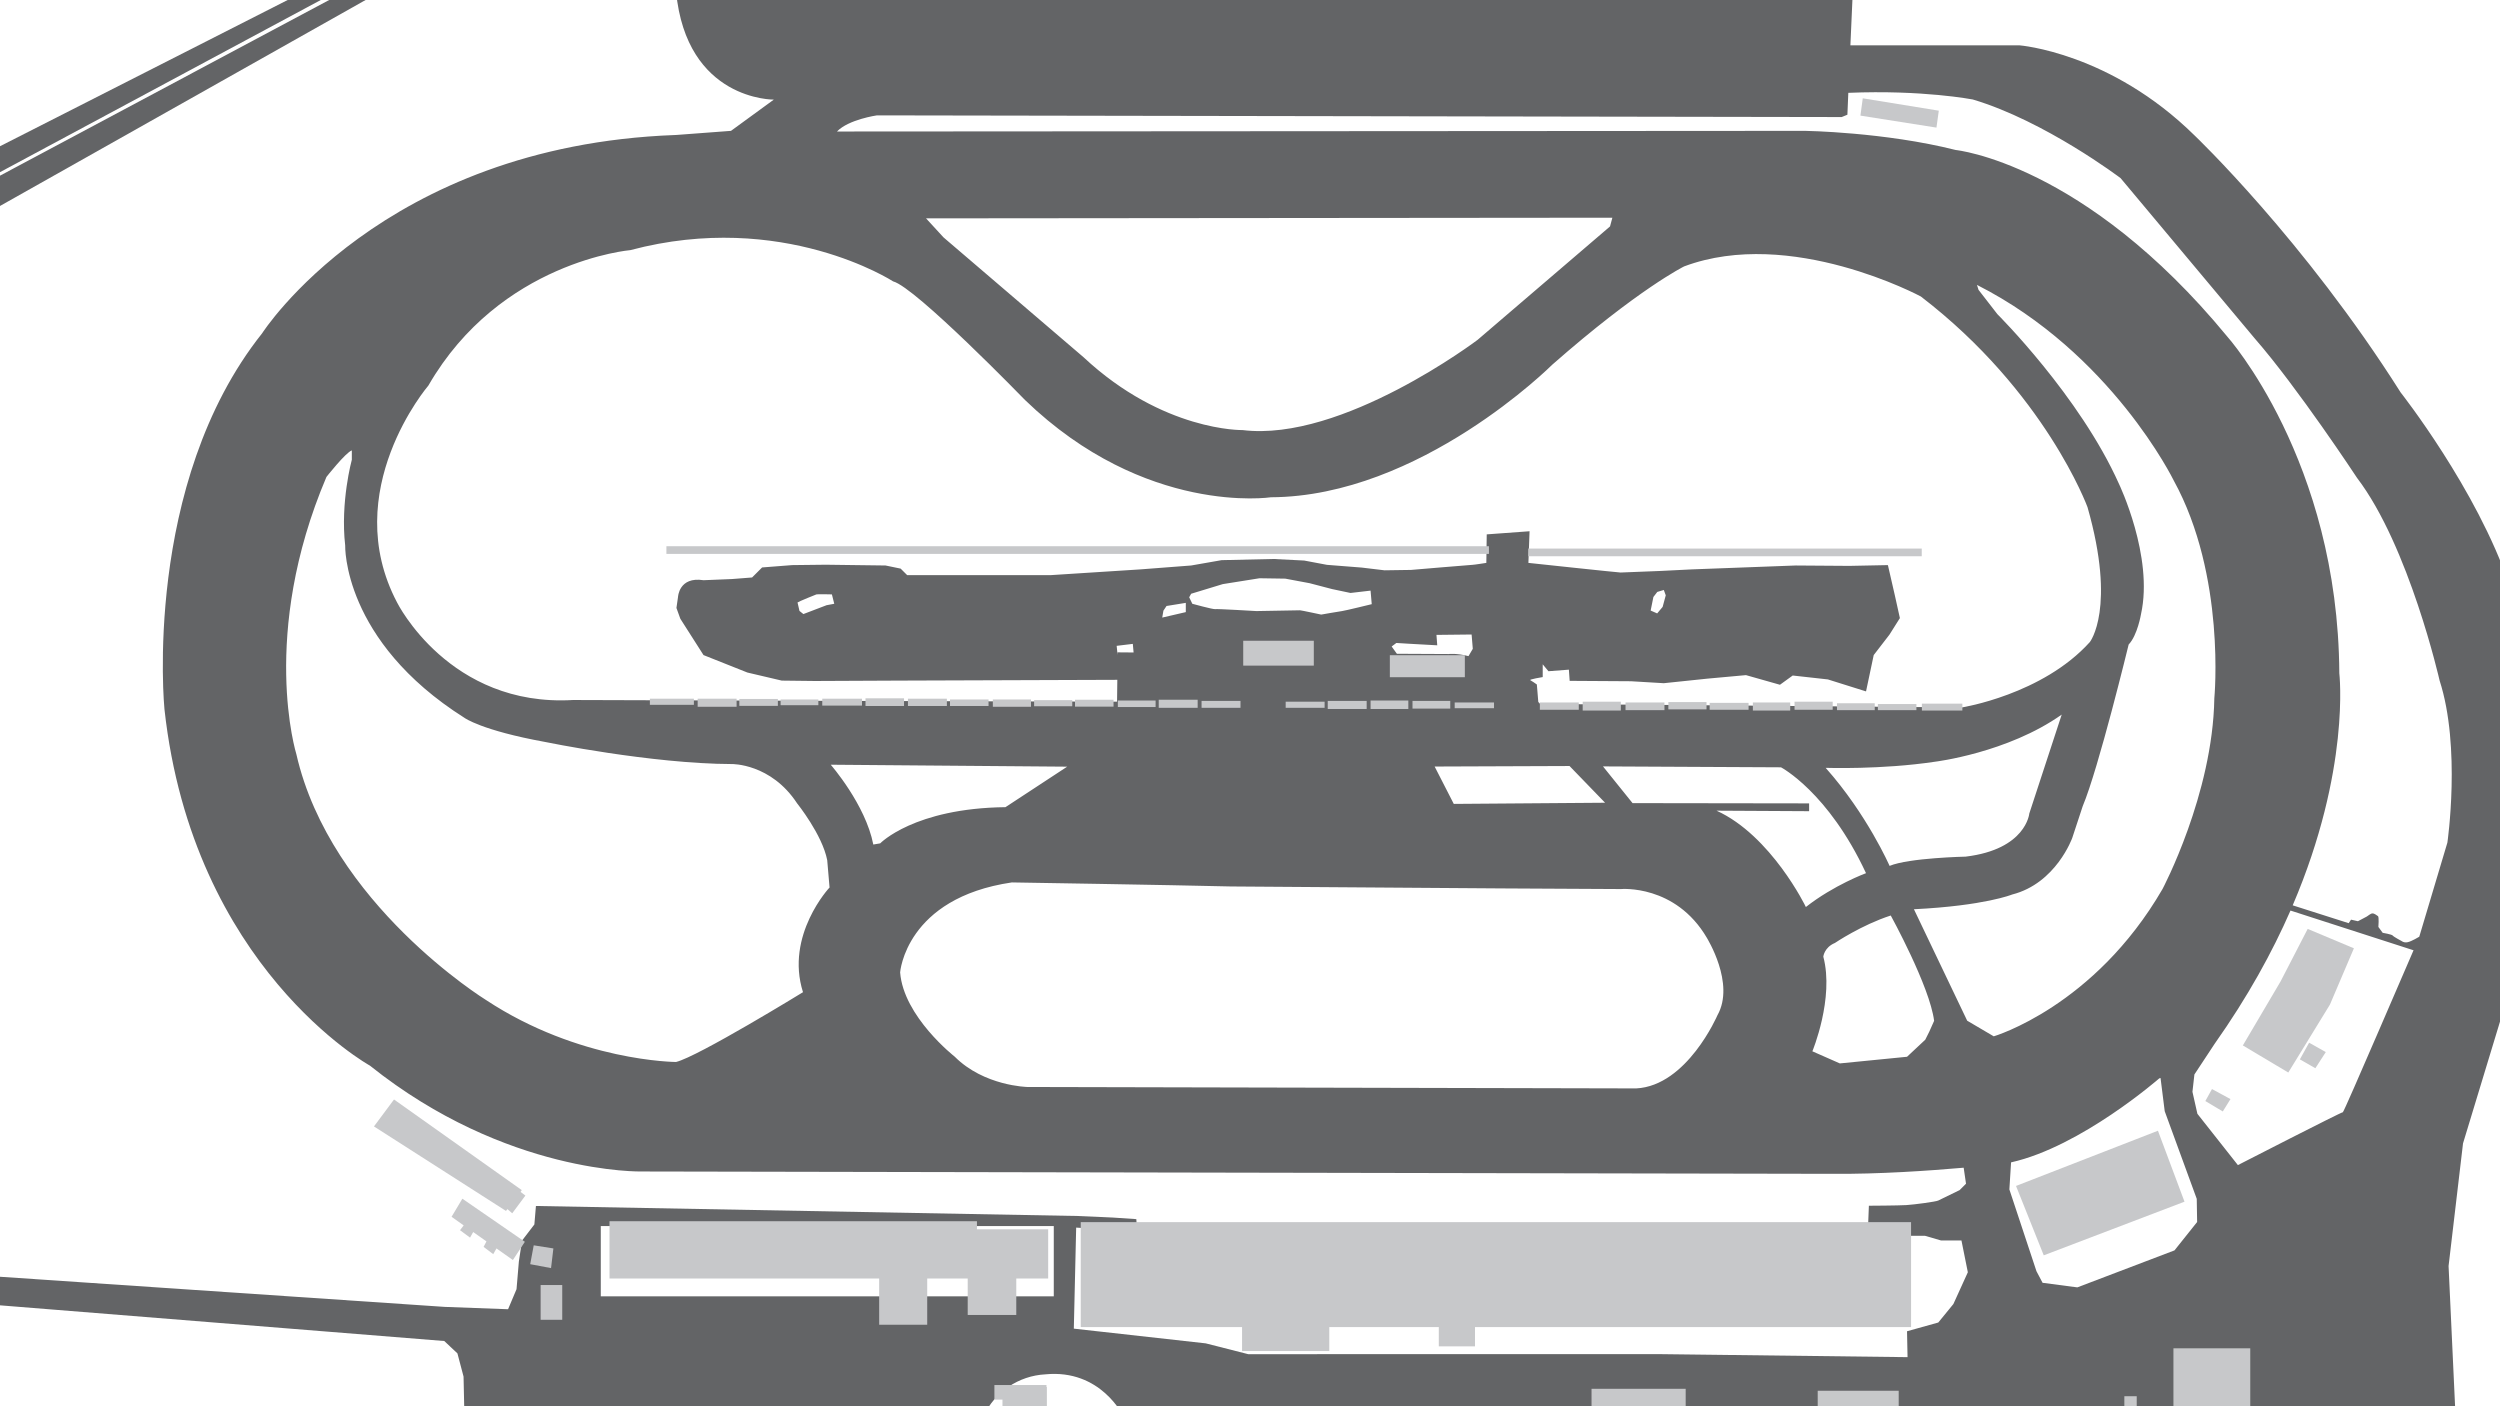 <?xml version="1.0" encoding="utf-8"?>
<!-- Generator: Adobe Illustrator 24.0.1, SVG Export Plug-In . SVG Version: 6.00 Build 0)  -->
<svg version="1.1" id="Background_Details" xmlns="http://www.w3.org/2000/svg" xmlns:xlink="http://www.w3.org/1999/xlink" x="0px"
	 y="0px" viewBox="0 0 1920 1080" style="enable-background:new 0 0 1920 1080;" xml:space="preserve">
<style type="text/css">
	.st0{fill:#636466;}
	.st1{fill:#C7C8CA;}
</style>
<title>background</title>
<g id="Pavement">
	<polygon class="st0" points="251.2,-2.6 229.4,-4.3 -11,117.9 -10.6,137.9 	"/>
	<polygon class="st0" points="260.1,-3.9 -11.4,141 -12.8,165.4 285.4,-2.6 	"/>
	<path class="st0" d="M1843.7,301.4c-74.2-117.3-158.2-197.3-158.2-197.3c-64.9-64-134.7-69.3-134.7-69.3h-129.7l1.7-38.2L519.2-6.6
		c8,84,75.1,83.1,75.1,83.1l-32.9,24l-41.3,3.1l-1.8,0.1c-225.1,8.4-317,152.3-317,152.3c-92.1,115.8-75,288.6-75,288.6
		c21.8,198.7,157.8,273.8,157.8,273.8C389,902.3,493,899.7,493,899.7l914.2,1.8c36,0.3,74.5-2.4,100.9-4.7l1.8,12.3l-4.9,4.9
		c0,0-14.7,7.1-16.4,8s-18.2,3.1-24.4,3.5s-28.9,0.5-28.9,0.5l-0.9,23.1h44l12.4,3.6h15.6l4.9,24.4l-11.1,24.4l-11.6,14.2l-24,6.7
		l0.4,19.9l-188.7-2.3H958.6l-32.6-8.3l-101.3-11.3l1.8-77.6l46.8,3l-0.6-9.5l-17.8-1.2c0,0-24.9-1.2-26.7-1.2s-416.6-7.7-416.6-7.7
		l-1.2,14.2l-9.5,12.4l-2.4,16l-1.8,21.3l-6.5,15.4l-48.6-1.8L-6.7,980.1l0.6,21.9l347.3,27.9l10.1,9.5l4.7,17.8l0.6,27.3l398.8,3
		c8.7-18.6,26.9-30.9,47.4-32c42.7-4.2,59.8,32,59.8,32l609.2,1.2l0-1.8l414-0.4l-5.3-114.2l11.1-94.2l32.4-106.7l3.1-322.2
		C1902.3,375.7,1843.7,301.4,1843.7,301.4z M809.3,995.6H461.4v-54h347.9L809.3,995.6z M329,296.1c55.1-95.5,155.1-104,155.1-104
		c116.9-31.1,201.8,24,201.8,24c17.3,4.5,101.3,91.1,101.3,91.1c92.5,89.3,188.9,74.7,188.9,74.7c114.7-0.5,216-101.8,216-101.8
		c66.2-58.2,101.3-75.5,101.3-75.5c81.8-30.7,181.8,23.1,181.8,23.1c95.6,73.3,128,161.8,128,161.8c22.2,77.8,1.8,103.6,1.8,103.6
		c-36.4,40.4-98.2,50.2-98.2,50.2l-324-2.7c-0.5-0.5-1-1-1.4-1.5l-1.1-13.4c-1.6-1.2-3.3-2.3-5-3.3c-1.5-0.6,9.5-2.4,9.5-2.4v-9.8
		l4.4,5.3l15.7-1.2l0.6,8.6l47.1,0.3l25.2,1.5c0,0,31.7-3.3,33.5-3.5s29.6-2.7,29.6-2.7l26.1,7.4l9.8-7.1l27,3l29.3,9.2l5.9-27.9
		l12.1-15.7l8-12.7l-3.9-17.6l-5.3-23.1l-29.6,0.6l-41.2-0.3l-80,3l-24,1.2c0,0-28.7,1.2-30.5,1.2s-70.8-7.4-70.8-7.4l0.9-24.3
		l-32.9,2.4l-0.3,21.9c0,0-9.5,1.5-10.7,1.5s-47.1,3.9-47.1,3.9l-20.4,0.3l-17.5-2.1l-26.7-2.1l-17.5-3.3l-23.7-1.2l-39.7,0.9
		l-23.4,4.1l-39.1,3l-68.7,4.4H696.7l-5-5l-11.6-2.4L657,434l-22.8-0.3l-25.8,0.3l-23.1,1.8l-7.7,7.7l-15.4,1.2l-21.9,0.9
		c-19-3-19.6,13-19.6,13l-1.2,8.3l3,8.3l17.8,27.9l33.7,13.4l26.4,6.2l25.5,0.3l62.8-0.3l169.4-0.6l-0.2,16.8l-417.8-1.3
		C345,543.2,305,462.8,305,462.8C259.7,377,329,296.1,329,296.1z M711.2,167.7l527.1-0.5l-1.8,6.7L1134.8,261
		c0,0-104,78.7-180.5,69.3c0,0-60.9,1.3-122.2-56l-107.5-92L711.2,167.7z M1700.6,536.3L1700.6,536.3
		c-1.2,73.8-39.8,146.5-39.8,146.5c-52.4,90.4-129.6,113.1-129.6,113.1l-20.4-12l-40.9-85.6c54.4-2.7,75.4-11.3,75.4-11.3
		c33.8-8.6,46.2-43.5,46.2-43.5l8-24.3c12.2-29,35.3-124.2,35.3-124.2c6.8-7.1,9.5-23.4,9.5-23.4c9.8-44.2-16.9-99.9-16.9-99.9
		c-30.2-67.6-93.4-130.4-93.4-130.4l-14.5-18.7l-1.2-3.8c103.4,52.4,151.1,150.2,151.1,150.2
		C1709.7,442.3,1700.6,536.3,1700.6,536.3z M1451.2,665c0,0-17.3-39.6-49.1-75.3c0,0,42.7,1.5,84-4.7c0,0,55.6-6.7,97.3-36.2
		l-24.9,76c0,0-2.4,27.5-48.9,33.1C1509.7,657.9,1466.1,658.8,1451.2,665z M858.3,501l0,2l-0.7-7l12.4-1.5l0.6,6.6L858.3,501z
		 M892.6,474.3l0.9-5.3l2.4-3.6l14.8-2.4v7.1L892.6,474.3z M913.3,458.7l1.5-2.7l24.3-7.4l28.2-4.5l19.8,0.3l18.7,3.5l17.2,4.5
		l14.2,3l15.4-1.8l0.9,10.4c0,0-20.4,5-22.8,5.3c-2.4,0.3-16,2.7-16,2.7s-15.4-3.3-16.3-3.3s-33.5,0.6-33.5,0.6s-30.2-1.8-31.7-1.5
		c-1.5,0.3-17.5-4.1-17.5-4.1L913.3,458.7z M1072.8,502.1l-4-5.6l3.6-2.7l9.8,0.6l21.6,1.2l-0.6-8l27-0.3l0.9,11l-3.3,5.6
		c-9.5-2.4-15.2-1.6-15.2-1.6L1072.8,502.1z M1205.4,588.3l27.3,28.2l-116.2,0.9l-14.7-28.7L1205.4,588.3z M1267.7,468.9l2.1-10.4
		l3-3.9l5-1.5l1.5,4.1l-2.4,8.9l-4.2,5L1267.7,468.9z M640.7,463.7l-5.9,1.1l-17.8,6.8l-3-2.4l-1.5-6.5l2.4-1.2c0,0,11-4.7,12.1-5
		s11.9,0,11.9,0L640.7,463.7z M616.7,762c0,0-80.6,49.5-97.5,53.6c0,0-74.4-0.3-146.1-47.7c0,0-119.3-73.6-145.5-188.7
		c0,0-28.5-91.5,23.1-212.9c0,0,14.7-18.7,19.5-20.4v7.2c0,0-8.9,32.4-5.1,65.8c0,0-2.2,73.1,91.6,132.4c0,0,12.9,9.6,61.8,18.5
		c0,0,81.5,16.8,143.6,17c0,0,29.9-0.6,50.1,30.2c0,0,19.3,24,23.1,43.6l1.8,21C637.2,681.4,602.8,718.2,616.7,762z M676,647.7
		l-5.3,0.9c-6-30.8-32.7-61.3-32.7-61.3l181.6,1.5l-47.4,31.1C702,620.7,676,647.7,676,647.7z M1319,779.7c0,0-23.3,54.2-62.4,56.2
		L789,834.8c0,0-33.3-0.7-55.8-23.3c0,0-39.3-30.7-41.9-64.7c0,0,4.2-57.1,85.8-69.1c0,0,123.8,2,168,3.1l207.8,1.5l92,0.5
		c0,0,41.8-3.8,66,37.5C1310.8,720.3,1332.8,755.2,1319,779.7z M1318.3,622.6l71.1,0.4v-6l-135.6-0.2l-22.7-28.2l136.7,0.7
		c0,0,36.2,18.9,65.3,81.3c0,0-24.7,9.1-46.2,26C1387,696.6,1360.3,641.7,1318.3,622.6z M1481.7,792.3l-3.1,6.2l-14,13.1l-51.6,5.1
		l-21.1-9.3c0,0,16.9-40.7,8.4-72.7c0,0,0.7-7.1,8.9-10.5c0,0,20.4-13.8,42.9-21.1c0,0,30,54.5,33.3,80.9L1481.7,792.3z M1670,960.3
		l-74.6,28.4l-26.7-3.5l-4.7-8.9l-20.8-62.8l1.3-20.8c53.7-12,113.8-64.5,113.8-64.5l1-0.3l3.2,25.5l24.6,67.3l0.3,17.8L1670,960.3z
		 M1799.3,854.2c-0.9-0.3-80.6,40.6-80.6,40.6l-31.1-39.4l-3.8-16.9l1.5-13.3l15.5-23.5c25.5-36.1,44.4-70.6,58.3-102.4l94.5,30.5
		C1853.5,729.7,1800.1,854.5,1799.3,854.2z M1879.6,647.1l-21.6,72.3c0,0-5.9,3.6-8.9,4.2c-1.6,0.4-3.4,0.1-4.7-0.9
		c0,0-6.2-3.3-6.8-4.2s-7.7-2.1-7.7-2.1l-3.3-4.5c0,0,0.6-7.7-0.3-8.3s-2.7-2.1-4.2-2.1s-3.3,1.8-4.4,2.4s-6.8,3.6-6.8,3.6l-5.3-1.2
		l-1.8,2.7l-43-13.7c44.6-104.4,35.8-178.3,35.8-178.3c-0.9-163.6-86.2-258.7-86.2-258.7c-109.8-133.3-208.4-143.1-208.4-143.1
		c-54.7-13.8-115.6-14.7-115.6-14.7L642.8,101c8.9-9.3,30.7-12.4,30.7-12.4l740.9,1.3l4.4-1.8l0.7-16.8c56.9-2.4,95.6,5.1,95.6,5.1
		c55.7,16.6,113.5,60.4,113.5,60.4l103.1,123.2c32.9,37.7,78.5,107,78.5,107c40,52.5,63.4,155.6,63.4,155.6
		C1890.2,573.9,1879.6,647.1,1879.6,647.1z"/>
</g>
<g id="Buildings">
	<rect x="954.8" y="492.1" class="st1" width="54.2" height="19.1"/>
	<rect x="1067.4" y="503.2" class="st1" width="57.6" height="16.9"/>
	<rect x="499.1" y="536.6" class="st1" width="33.8" height="4.7"/>
	<rect x="535.8" y="536.6" class="st1" width="29.9" height="6.2"/>
	<rect x="567.8" y="536.8" class="st1" width="29.6" height="5.3"/>
	<rect x="599.5" y="537.2" class="st1" width="29" height="4.4"/>
	<rect x="631.5" y="536.6" class="st1" width="30.5" height="5.3"/>
	<rect x="664.7" y="536.3" class="st1" width="29.6" height="5.9"/>
	<rect x="697.3" y="536.6" class="st1" width="29.9" height="5.6"/>
	<rect x="729.6" y="537.2" class="st1" width="29.6" height="5"/>
	<rect x="762.5" y="537.2" class="st1" width="29.3" height="5.6"/>
	<rect x="794.2" y="537.7" class="st1" width="29.3" height="4.7"/>
	<rect x="825.6" y="537.4" class="st1" width="29.6" height="5.3"/>
	<rect x="858.5" y="538" class="st1" width="29" height="5"/>
	<rect x="889.9" y="537.4" class="st1" width="29.9" height="6.2"/>
	<rect x="922.8" y="538.3" class="st1" width="29.9" height="5.3"/>
	<rect x="987.4" y="538.9" class="st1" width="29.9" height="4.7"/>
	<rect x="1019.7" y="538.3" class="st1" width="29.9" height="6.2"/>
	<rect x="1052.6" y="538" class="st1" width="29" height="6.5"/>
	<rect x="1084.8" y="538.3" class="st1" width="29" height="5.9"/>
	<rect x="1117.2" y="539.5" class="st1" width="30.2" height="4.4"/>
	<rect x="1182.6" y="539.5" class="st1" width="29.9" height="5.6"/>
	<rect x="1215.5" y="538.9" class="st1" width="29.3" height="6.8"/>
	<rect x="1248.4" y="539.5" class="st1" width="29.9" height="5.9"/>
	<rect x="1281.3" y="539.2" class="st1" width="29.3" height="5.6"/>
	<rect x="1313" y="539.8" class="st1" width="29.9" height="5.3"/>
	<rect x="1346.2" y="539.5" class="st1" width="28.7" height="6.2"/>
	<rect x="1378.2" y="538.9" class="st1" width="29.3" height="6.2"/>
	<rect x="1410.8" y="540.1" class="st1" width="29" height="5.3"/>
	<rect x="1442.2" y="540.7" class="st1" width="29.6" height="4.7"/>
	<rect x="1476" y="540.4" class="st1" width="31.1" height="5.3"/>
	<rect x="511.8" y="419.5" class="st1" width="631.7" height="5.9"/>
	<rect x="1173.7" y="421.3" class="st1" width="302.2" height="5.9"/>
	<polygon class="st1" points="1489,85 1430.6,75.5 1428.8,88.8 1487.2,98 	"/>
	<polygon class="st1" points="1772.3,713.4 1751.5,753.7 1722.5,802.9 1757.4,823.7 1789.4,771.5 1807.8,728.3 	"/>
	<polygon class="st1" points="1766.3,813.6 1778.2,820.4 1786.2,808 1773.4,800.8 	"/>
	<polygon class="st1" points="1713,844.1 1698.8,836.4 1693.7,845.6 1707.1,853.6 	"/>
	<polygon class="st1" points="1657.3,868.4 1548.3,910.8 1569.6,964.1 1677.7,922.9 	"/>
	<rect x="1669.2" y="1035.5" class="st1" width="59" height="47.4"/>
	<rect x="1631.5" y="1072.3" class="st1" width="9.5" height="10.7"/>
	<rect x="1396" y="1068.1" class="st1" width="62.2" height="14.8"/>
	<rect x="1222.3" y="1066.6" class="st1" width="72.3" height="16.6"/>
	<polygon class="st1" points="803.7,1063.7 763.7,1063.7 763.7,1074.9 769.9,1074.9 769.9,1083.8 804,1083.8 804,1065.2 
		803.7,1065.2 	"/>
	<rect x="415.2" y="986.9" class="st1" width="16.6" height="26.7"/>
	<polygon class="st1" points="750.3,937.9 468.1,937.9 468.1,981.9 675.2,981.9 675.2,1017.4 712.1,1017.4 712.1,981.9 737,981.9 
		743.2,981.9 743.2,1009.9 780.5,1009.9 780.5,981.9 805,981.9 805,944.1 750.3,944.1 	"/>
	<polygon class="st1" points="830,1019.2 953.9,1019.2 953.9,1037.6 1020.9,1037.6 1020.9,1019.2 1105,1019.2 1105,1034 
		1132.8,1034 1132.8,1019.2 1467.7,1019.2 1467.7,938.6 830,938.6 	"/>
	<polygon class="st1" points="425,958.8 409.9,956.4 407.2,970.9 423.2,973.9 	"/>
	<polygon class="st1" points="346.8,934.5 356.1,941.1 353.3,944.8 361,950.5 363.4,946.2 373.6,953.4 371.4,957.6 378.8,963.2 
		381.3,958.8 393.9,967.7 403.1,953.7 355.1,920.6 	"/>
	<path class="st1" d="M400.7,914l-98.1-69.6l-15.4,20.7L388.6,930l1.1-1.4l3.7,3.2l10.1-13.6c0,0-1.8-1.4-3.7-2.8L400.7,914z"/>
</g>
</svg>
